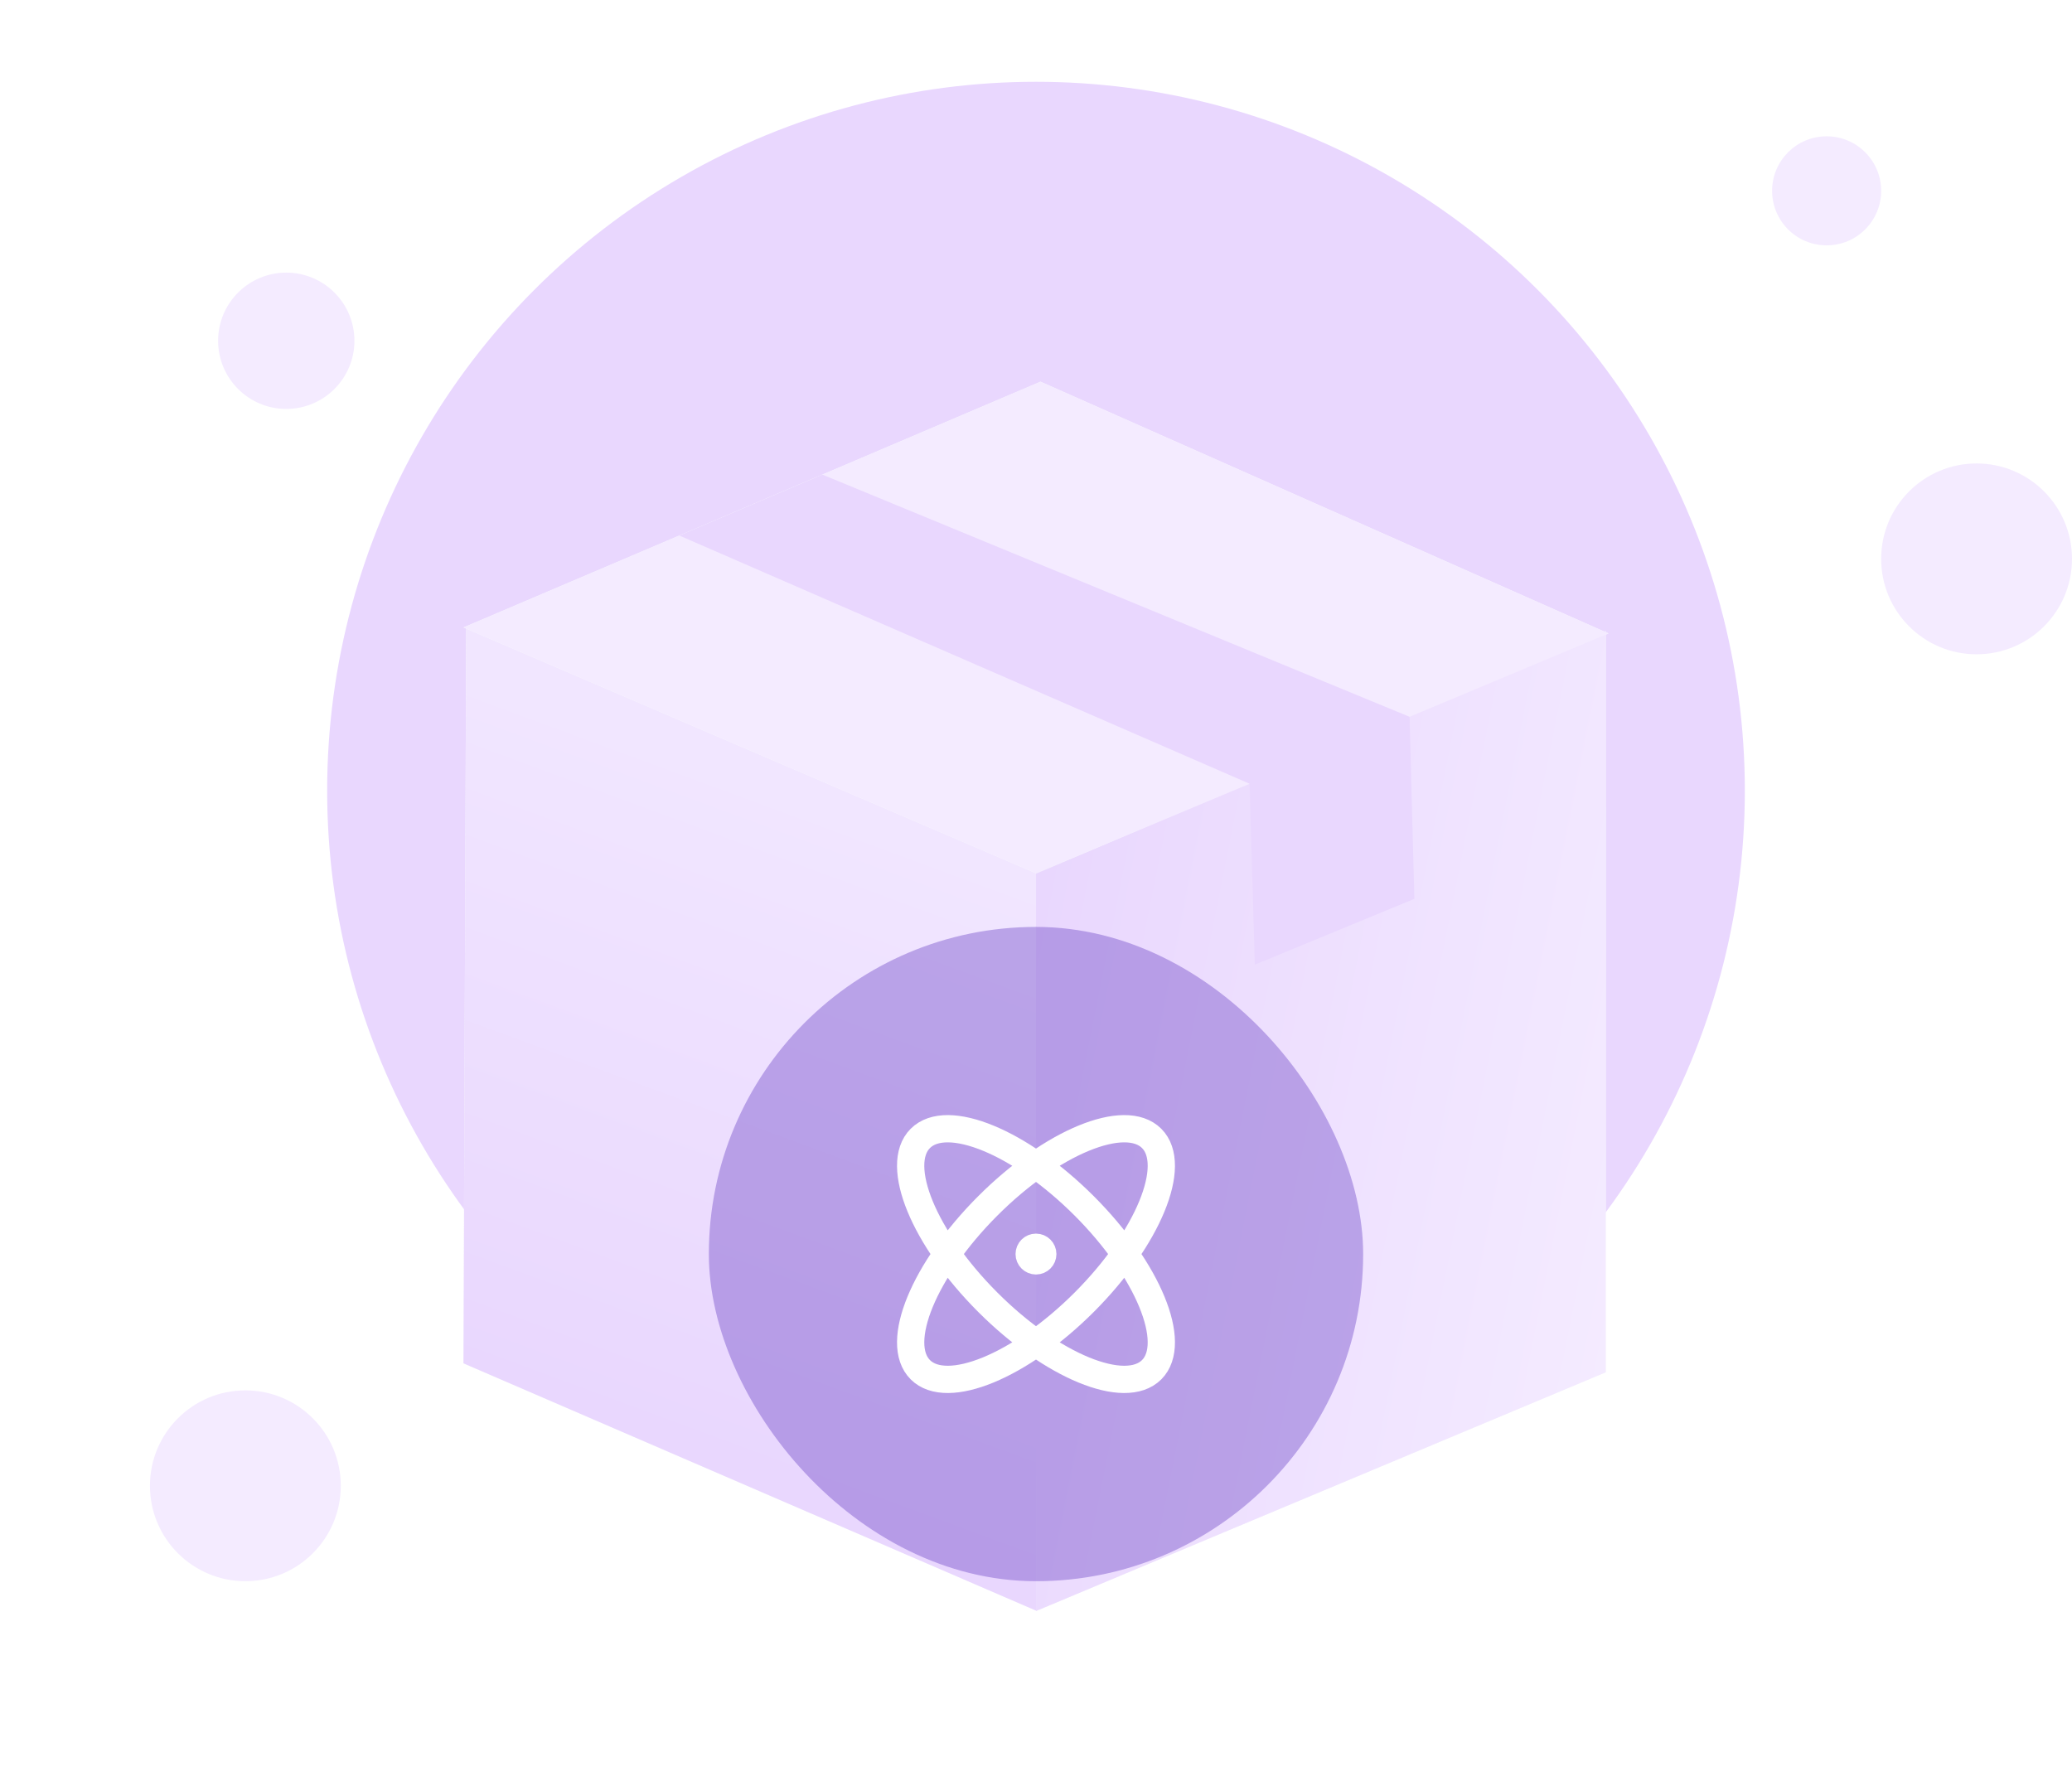 <svg width="152" height="131" viewBox="0 0 152 131" fill="none" xmlns="http://www.w3.org/2000/svg">
<circle cx="76" cy="58" r="52" fill="#E9D7FE"/>
<circle cx="21" cy="25" r="5" fill="#F4EBFF"/>
<circle cx="18" cy="109" r="7" fill="#F4EBFF"/>
<circle cx="145" cy="41" r="7" fill="#F4EBFF"/>
<circle cx="134" cy="14" r="4" fill="#F4EBFF"/>
<g filter="url(#filter0_dd_6463_1707)">
<path d="M76 36.063L80.536 34.163L76.001 36.095V90.19L117.796 72.675V18.557L118 18.471L117.796 18.381V18.29L117.692 18.335L76.33 0L34 18.031L34.2 18.117L34 72.017L76 90.158L76 36.063Z" fill="#F8FAFC"/>
<path d="M76 36.063V90.158L34 72.017L34.2 18.118L76 36.063Z" fill="url(#paint0_linear_6463_1707)"/>
<path d="M76.001 36.095V90.19L117.797 72.675V18.29L76.001 36.095Z" fill="url(#paint1_linear_6463_1707)"/>
<path d="M76 36.063L118 18.471L76.33 0L34 18.031L76 36.063Z" fill="#F4EBFF"/>
<path d="M49.832 11.287L91.672 29.499L92.052 42.77L103.758 37.94L103.404 24.585L60.327 6.817L49.832 11.287Z" fill="#E9D7FE"/>
</g>
<g filter="url(#filter1_b_6463_1707)">
<rect x="52" y="68" width="48" height="48" rx="24" fill="#6941C6" fill-opacity="0.4"/>
<path d="M75.999 92H76.01M79.535 95.536C74.849 100.222 69.467 102.438 67.514 100.485C65.562 98.533 67.778 93.151 72.464 88.465C77.15 83.778 82.532 81.562 84.485 83.515C86.437 85.468 84.221 90.849 79.535 95.536ZM79.535 88.464C84.221 93.151 86.437 98.533 84.485 100.485C82.532 102.438 77.15 100.222 72.464 95.535C67.778 90.849 65.562 85.467 67.514 83.515C69.467 81.562 74.849 83.778 79.535 88.464ZM76.499 92C76.499 92.276 76.276 92.5 75.999 92.5C75.723 92.5 75.499 92.276 75.499 92C75.499 91.724 75.723 91.5 75.999 91.5C76.276 91.5 76.499 91.724 76.499 92Z" stroke="white" stroke-width="2" stroke-linecap="round" stroke-linejoin="round"/>
</g>
<defs>
<filter id="filter0_dd_6463_1707" x="14" y="0" width="124" height="130.19" filterUnits="userSpaceOnUse" color-interpolation-filters="sRGB">
<feFlood flood-opacity="0" result="BackgroundImageFix"/>
<feColorMatrix in="SourceAlpha" type="matrix" values="0 0 0 0 0 0 0 0 0 0 0 0 0 0 0 0 0 0 127 0" result="hardAlpha"/>
<feMorphology radius="4" operator="erode" in="SourceAlpha" result="effect1_dropShadow_6463_1707"/>
<feOffset dy="8"/>
<feGaussianBlur stdDeviation="4"/>
<feColorMatrix type="matrix" values="0 0 0 0 0.063 0 0 0 0 0.094 0 0 0 0 0.157 0 0 0 0.03 0"/>
<feBlend mode="normal" in2="BackgroundImageFix" result="effect1_dropShadow_6463_1707"/>
<feColorMatrix in="SourceAlpha" type="matrix" values="0 0 0 0 0 0 0 0 0 0 0 0 0 0 0 0 0 0 127 0" result="hardAlpha"/>
<feMorphology radius="4" operator="erode" in="SourceAlpha" result="effect2_dropShadow_6463_1707"/>
<feOffset dy="20"/>
<feGaussianBlur stdDeviation="12"/>
<feColorMatrix type="matrix" values="0 0 0 0 0.063 0 0 0 0 0.094 0 0 0 0 0.157 0 0 0 0.08 0"/>
<feBlend mode="normal" in2="effect1_dropShadow_6463_1707" result="effect2_dropShadow_6463_1707"/>
<feBlend mode="normal" in="SourceGraphic" in2="effect2_dropShadow_6463_1707" result="shape"/>
</filter>
<filter id="filter1_b_6463_1707" x="44" y="60" width="64" height="64" filterUnits="userSpaceOnUse" color-interpolation-filters="sRGB">
<feFlood flood-opacity="0" result="BackgroundImageFix"/>
<feGaussianBlur in="BackgroundImageFix" stdDeviation="4"/>
<feComposite in2="SourceAlpha" operator="in" result="effect1_backgroundBlur_6463_1707"/>
<feBlend mode="normal" in="SourceGraphic" in2="effect1_backgroundBlur_6463_1707" result="shape"/>
</filter>
<linearGradient id="paint0_linear_6463_1707" x1="34" y1="72.289" x2="50.587" y2="27.367" gradientUnits="userSpaceOnUse">
<stop stop-color="#E9D7FE"/>
<stop offset="1" stop-color="#F1E6FF"/>
</linearGradient>
<linearGradient id="paint1_linear_6463_1707" x1="76" y1="37.154" x2="123.359" y2="46.583" gradientUnits="userSpaceOnUse">
<stop stop-color="#E9D7FE"/>
<stop offset="1" stop-color="#F4EBFF"/>
</linearGradient>
</defs>
</svg>
